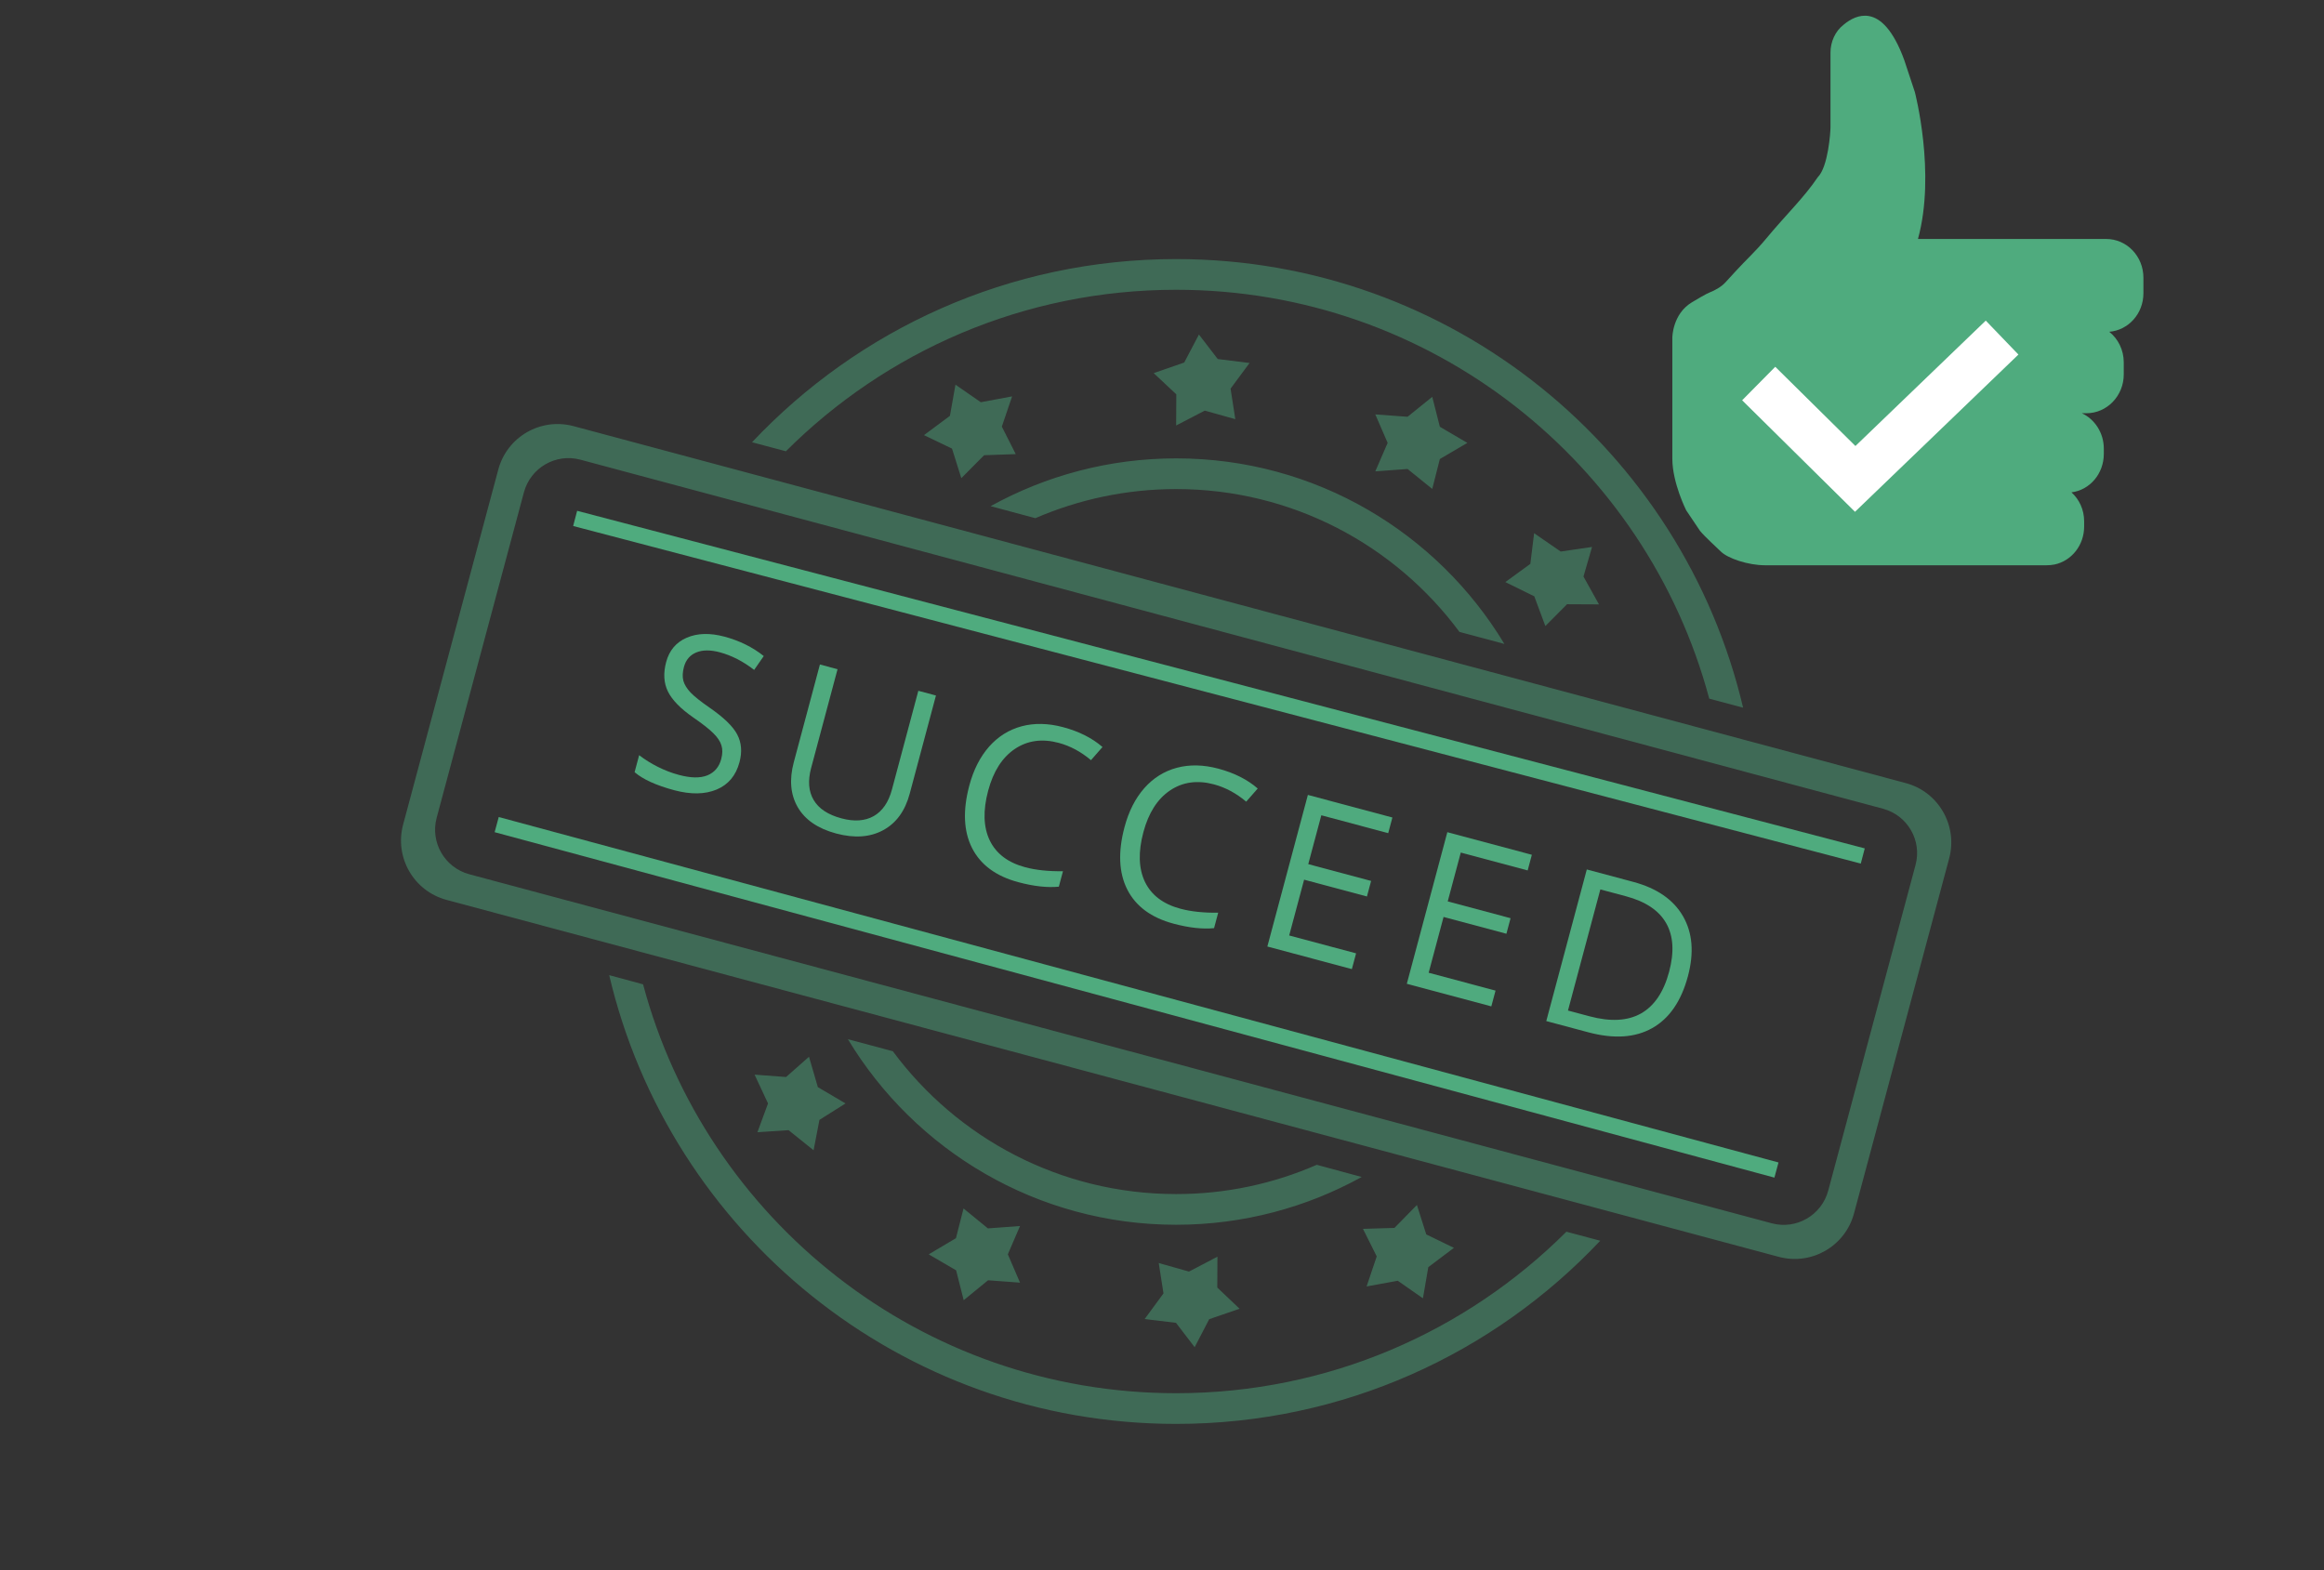 <svg width="296" height="200" viewBox="0 0 296 200" fill="none" xmlns="http://www.w3.org/2000/svg">
<rect x="0" y="0" width="296" height="200" fill="#333333" stroke="none"/>
<path opacity="0.35" d="M149.802 62.295C164.591 62.295 177.707 69.447 185.887 80.488L191.609 82.02C183.066 67.856 167.552 58.386 149.802 58.386C141.239 58.386 133.18 60.602 126.169 64.471L131.871 66.002C137.371 63.625 143.435 62.295 149.802 62.295ZM179.278 59.736L182.421 62.275L183.388 58.467L186.894 56.412L183.388 54.357L182.421 50.549L179.278 53.087L175.168 52.785L176.74 56.412L175.168 60.038L179.278 59.736ZM124.92 51.234L121.696 48.997L120.991 52.967L117.687 55.425L121.253 57.137L122.441 60.905L125.343 57.983L129.372 57.842L127.599 54.337L128.909 50.488L124.92 51.234ZM155.101 45.733L152.703 42.611L150.83 46.177L146.941 47.527L149.822 50.226L149.802 54.196L153.449 52.302L157.337 53.39L156.733 49.501L159.151 46.237L155.101 45.733ZM198.781 70.253L195.397 67.916L194.913 71.825L191.73 74.142L195.417 75.955L196.827 79.743L199.587 76.963L203.657 76.983L201.683 73.437L202.771 69.669L198.781 70.253ZM242.744 99.75L73.039 54.276C68.868 53.168 64.597 55.626 63.469 59.797L51.34 105.048C50.232 109.219 52.69 113.49 56.86 114.619L226.565 160.092C230.736 161.2 235.007 158.742 236.135 154.572L248.264 109.32C249.372 105.149 246.894 100.858 242.744 99.75ZM243.973 110.186L232.851 151.67C232.005 154.793 228.802 156.647 225.679 155.821L59.762 111.355C56.639 110.509 54.785 107.305 55.611 104.182L66.733 62.698C67.579 59.575 70.782 57.721 73.905 58.547L239.843 103.014C242.965 103.86 244.819 107.063 243.973 110.186ZM149.802 36.909C182.321 36.909 209.681 59.011 217.7 88.991L222.012 90.139C214.315 57.399 184.92 33 149.802 33C128.506 33 109.325 41.966 95.786 56.331L100.098 57.48C112.831 44.766 130.4 36.909 149.802 36.909ZM167.713 148.366C162.233 150.764 156.169 152.094 149.802 152.094C135.014 152.094 121.897 144.941 113.717 133.9L107.995 132.369C116.538 146.533 132.072 156.002 149.802 156.002C158.365 156.002 166.424 153.786 173.435 149.918L167.713 148.366ZM125.826 156.466L122.723 153.927L121.756 157.715L118.291 159.77L121.777 161.805L122.744 165.613L125.846 163.074L129.916 163.376L128.365 159.77L129.916 156.163L125.826 156.466ZM149.782 168.494L152.159 171.597L154.013 168.03L157.881 166.701L155.041 164.001L155.061 160.072L151.434 161.966L147.586 160.878L148.19 164.746L145.793 168.01L149.782 168.494ZM100.44 143.954L103.623 146.513L104.369 142.644L107.693 140.549L104.167 138.474L103.039 134.605L100.118 137.184L96.108 136.882L97.821 140.549L96.471 144.216L100.44 143.954ZM149.802 177.46C117.284 177.46 89.923 155.358 81.904 125.378L77.592 124.209C85.289 156.969 114.685 181.368 149.802 181.368C171.098 181.368 190.279 172.403 203.818 158.037L199.507 156.889C186.773 169.602 169.204 177.46 149.802 177.46ZM178.029 163.135L181.233 165.371L181.918 161.402L185.182 158.944L181.656 157.231L180.467 153.484L177.606 156.405L173.597 156.526L175.349 160.032L174.06 163.86L178.029 163.135Z" fill="#58D297"/>
<g opacity="0.75">
<path d="M94.186 97.086C93.731 98.786 92.761 99.946 91.274 100.568C89.787 101.189 87.987 101.218 85.874 100.653C83.584 100.041 81.902 99.275 80.827 98.356L81.406 96.189C82.109 96.736 82.901 97.231 83.783 97.674C84.664 98.117 85.563 98.461 86.479 98.706C87.976 99.106 89.178 99.126 90.086 98.764C90.996 98.394 91.587 97.703 91.857 96.691C92.036 96.021 92.046 95.439 91.886 94.943C91.737 94.441 91.394 93.925 90.856 93.394C90.328 92.866 89.482 92.201 88.318 91.4C86.694 90.277 85.612 89.172 85.072 88.084C84.542 86.999 84.466 85.747 84.845 84.33C85.243 82.841 86.118 81.807 87.472 81.225C88.826 80.643 90.422 80.598 92.263 81.09C94.182 81.603 95.854 82.427 97.277 83.563L96.054 85.33C94.639 84.235 93.179 83.486 91.673 83.084C90.485 82.766 89.487 82.773 88.682 83.105C87.876 83.437 87.352 84.056 87.109 84.963C86.931 85.632 86.907 86.216 87.038 86.713C87.172 87.202 87.481 87.704 87.965 88.221C88.461 88.73 89.255 89.362 90.346 90.116C92.178 91.38 93.362 92.526 93.898 93.556C94.443 94.589 94.539 95.766 94.186 97.086Z" fill="#58D297"/>
<path d="M119.21 88.59L115.87 101.085C115.282 103.287 114.155 104.839 112.488 105.743C110.822 106.647 108.827 106.788 106.502 106.167C104.177 105.545 102.546 104.43 101.608 102.821C100.679 101.214 100.511 99.301 101.104 97.082L104.43 84.64L106.675 85.24L103.307 97.841C102.877 99.452 102.986 100.807 103.636 101.905C104.286 103.003 105.465 103.781 107.173 104.237C108.802 104.673 110.173 104.577 111.284 103.949C112.397 103.313 113.171 102.184 113.604 100.564L116.965 87.99L119.21 88.59Z" fill="#58D297"/>
<path d="M134.846 94.623C132.724 94.056 130.857 94.317 129.245 95.405C127.644 96.487 126.516 98.256 125.859 100.712C125.184 103.24 125.251 105.352 126.062 107.05C126.883 108.741 128.39 109.88 130.583 110.466C131.93 110.826 133.531 110.995 135.387 110.972L134.861 112.94C133.388 113.084 131.67 112.894 129.706 112.369C126.862 111.609 124.896 110.158 123.807 108.018C122.728 105.881 122.613 103.222 123.462 100.044C123.994 98.053 124.83 96.409 125.97 95.11C127.118 93.813 128.501 92.946 130.118 92.51C131.743 92.077 133.507 92.114 135.409 92.623C137.434 93.164 139.105 94.007 140.422 95.151L138.955 96.826C137.677 95.748 136.307 95.014 134.846 94.623Z" fill="#58D297"/>
<path d="M154.616 99.908C152.494 99.341 150.627 99.601 149.015 100.689C147.414 101.771 146.286 103.54 145.629 105.997C144.954 108.524 145.021 110.636 145.832 112.334C146.653 114.026 148.16 115.164 150.353 115.75C151.7 116.111 153.301 116.279 155.157 116.256L154.631 118.224C153.158 118.368 151.44 118.178 149.476 117.653C146.632 116.893 144.666 115.443 143.577 113.303C142.498 111.165 142.383 108.507 143.232 105.328C143.764 103.338 144.6 101.693 145.74 100.394C146.888 99.097 148.271 98.231 149.888 97.795C151.513 97.361 153.277 97.399 155.179 97.907C157.204 98.448 158.875 99.291 160.192 100.436L158.725 102.11C157.447 101.033 156.077 100.298 154.616 99.908Z" fill="#58D297"/>
<path d="M172.183 123.439L161.418 120.562L166.58 101.252L177.345 104.129L176.811 106.123L168.292 103.846L166.629 110.067L174.634 112.207L174.104 114.188L166.1 112.049L164.2 119.155L172.72 121.432L172.183 123.439Z" fill="#58D297"/>
<path d="M189.945 128.187L179.181 125.31L184.342 105.999L195.107 108.877L194.574 110.871L186.055 108.594L184.392 114.815L192.396 116.955L191.866 118.936L183.862 116.796L181.963 123.902L190.482 126.179L189.945 128.187Z" fill="#58D297"/>
<path d="M214.987 124.337C214.135 127.525 212.616 129.732 210.429 130.959C208.254 132.18 205.542 132.356 202.292 131.487L196.943 130.058L202.105 110.747L208.022 112.329C211.025 113.131 213.136 114.587 214.355 116.696C215.574 118.805 215.785 121.352 214.987 124.337ZM212.589 123.781C213.262 121.263 213.135 119.196 212.208 117.58C211.29 115.967 209.585 114.827 207.093 114.161L203.831 113.289L199.708 128.716L202.442 129.447C205.118 130.162 207.306 130.044 209.004 129.092C210.704 128.132 211.899 126.361 212.589 123.781Z" fill="#58D297"/>
</g>
<path opacity="0.75" fill-rule="evenodd" clip-rule="evenodd" d="M237.001 109.999L73.001 66.999L73.508 65.064L237.508 108.064L237.001 109.999Z" fill="#58D297"/>
<path opacity="0.75" fill-rule="evenodd" clip-rule="evenodd" d="M226 149.999L63 105.999L63.522 104.068L226.521 148.068L226 149.999Z" fill="#58D297"/>
<path opacity="0.75" d="M265.451 67.06V66.401C265.451 64.919 264.824 63.602 263.835 62.713C266.176 62.416 267.956 60.341 267.956 57.806V57.147C267.956 55.138 266.802 53.392 265.154 52.635H265.747C268.352 52.635 270.495 50.428 270.495 47.695V46.147C270.495 44.566 269.769 43.15 268.648 42.261C271.088 42.063 273 39.955 273 37.354V35.378C273 32.644 270.89 30.438 268.253 30.438H244.286C246.593 22.039 243.89 11.731 243.89 11.731L242.538 7.647C241.121 3.761 239.505 2.312 238.055 2.049C236.802 1.818 235.648 2.444 234.791 3.168C233.736 3.992 233.143 5.342 233.143 6.692V16.243C233.143 16.803 232.853 21.25 231.529 22.562C229.765 25.188 227.444 27.375 224.912 30.438C223.659 31.953 222.231 33.27 221.209 34.39C220.681 34.982 220.187 35.509 219.758 35.97C219.231 36.563 218.283 37.051 217.813 37.222C217.344 37.392 215.891 38.266 215.5 38.5C213 40 213 43 213 43V43.934V44V45V45.066V52.075V52.141V52.503V52.602V56.151V56.25V55.375V55.474V57.393V58.438C213 61.5 214.765 65 214.765 65L216.529 67.625C217.163 68.392 218.735 69.812 219.176 70.25C220.059 71.125 222.659 72 224.802 72H260.67C261 72 261.363 71.967 261.692 71.901C263.835 71.44 265.451 69.464 265.451 67.06Z" fill="#58D297"/>
<path fill-rule="evenodd" clip-rule="evenodd" d="M257.079 45.161L236.265 65.19L221.891 50.985L226.108 46.718L236.32 56.809L252.919 40.838L257.079 45.161Z" fill="white"/>
</svg>
